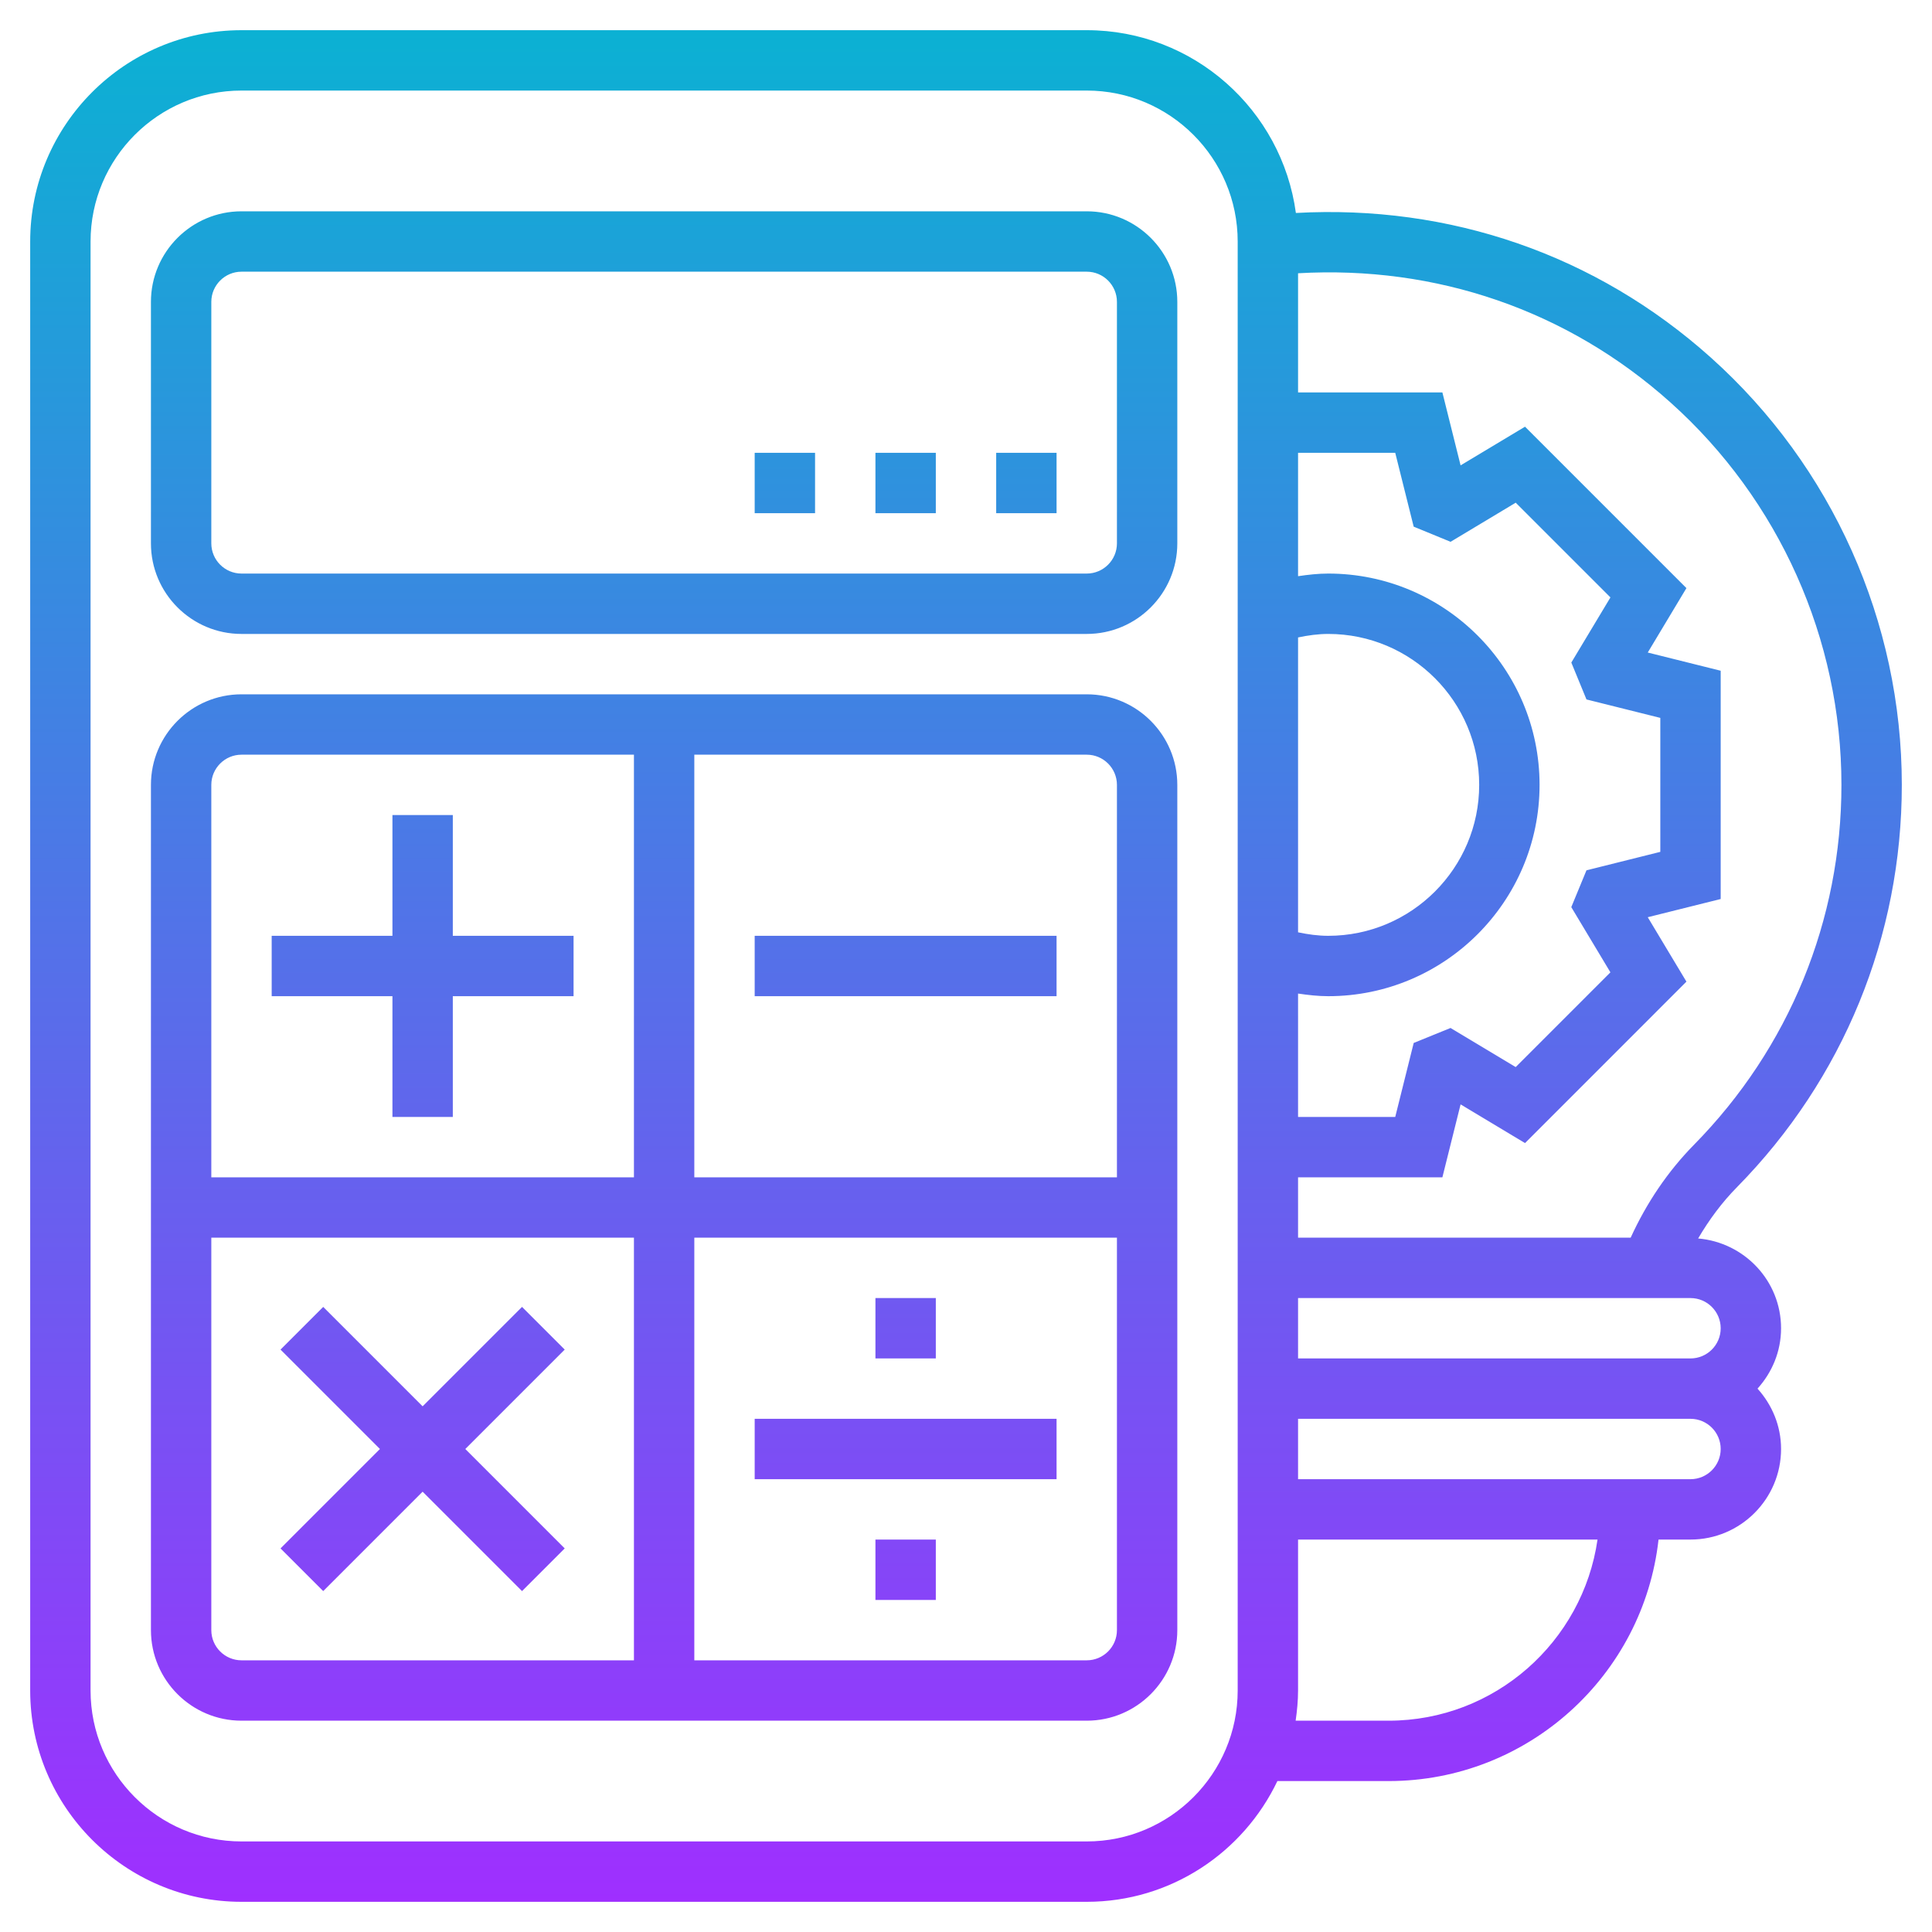 <svg id="Layer_3" enable-background="new 0 0 64 64" height="512" viewBox="0 0 64 64" width="512" xmlns="http://www.w3.org/2000/svg" xmlns:xlink="http://www.w3.org/1999/xlink"><linearGradient id="SVGID_1_" gradientUnits="userSpaceOnUse" x1="32" x2="32" y1="63" y2="1"><stop offset="0" stop-color="#9f2fff"/><stop offset="1" stop-color="#0bb1d3"/></linearGradient><path d="m36 7h-28c-1.654 0-3 1.346-3 3v8c0 1.654 1.346 3 3 3h28c1.654 0 3-1.346 3-3v-8c0-1.654-1.346-3-3-3zm1 11c0 .551-.449 1-1 1h-28c-.551 0-1-.449-1-1v-8c0-.551.449-1 1-1h28c.551 0 1 .449 1 1zm-1 5h-28c-1.654 0-3 1.346-3 3v28c0 1.654 1.346 3 3 3h28c1.654 0 3-1.346 3-3v-28c0-1.654-1.346-3-3-3zm1 3v13h-14v-14h13c.551 0 1 .449 1 1zm-29-1h13v14h-14v-13c0-.551.449-1 1-1zm-1 29v-13h14v14h-13c-.551 0-1-.448-1-1zm29 1h-13v-14h14v13c0 .552-.449 1-1 1zm-23-22h-4v-2h4v-4h2v4h4v2h-4v4h-2zm12 0v-2h10v2zm-9.586 15 3.293 3.293-1.414 1.414-3.293-3.293-3.293 3.293-1.414-1.414 3.293-3.293-3.293-3.293 1.414-1.414 3.293 3.293 3.293-3.293 1.414 1.414zm9.586-1h10v2h-10zm6-2h-2v-2h2zm-2 6h2v2h-2zm27.671-39.158c-3.806-3.409-8.65-5.069-13.743-4.787-.463-3.413-3.389-6.055-6.928-6.055h-28c-3.86 0-7 3.14-7 7v48c0 3.859 3.14 7 7 7h28c2.785 0 5.189-1.639 6.315-4h3.685c4.624 0 8.442-3.507 8.941-8h1.059c1.654 0 3-1.346 3-3 0-.771-.301-1.468-.78-2 .48-.532.78-1.229.78-2 0-1.568-1.213-2.843-2.747-2.974.363-.62.789-1.195 1.293-1.706 3.517-3.576 5.454-8.306 5.454-13.32 0-5.396-2.307-10.556-6.329-14.158zm-4.117 11.328 2.446.611v4.438l-2.446.611-.503 1.22 1.296 2.16-3.138 3.138-2.158-1.295-1.22.496-.612 2.451h-3.219v-4.087c.332.049.665.087 1 .087 3.86 0 7-3.14 7-7s-3.14-7-7-7c-.335 0-.668.038-1 .087v-4.087h3.219l.611 2.446 1.222.502 2.158-1.296 3.138 3.138-1.296 2.158zm-9.554-2.054c.332-.07.666-.116 1-.116 2.757 0 5 2.243 5 5s-2.243 5-5 5c-.334 0-.668-.046-1-.116zm-2 34.884c0 2.757-2.243 5-5 5h-28c-2.757 0-5-2.243-5-5v-48c0-2.757 2.243-5 5-5h28c2.757 0 5 2.243 5 5zm5 1h-3.08c.047-.328.08-.66.08-1v-5h9.92c-.488 3.386-3.401 6-6.92 6zm10-8h-13v-2h13c.551 0 1 .448 1 1s-.449 1-1 1zm1-5c0 .552-.449 1-1 1h-13v-2h13c.551 0 1 .448 1 1zm-.88-6.083c-.878.893-1.576 1.932-2.102 3.083h-11.018v-2h4.781l.603-2.416 2.134 1.282 5.347-5.348-1.281-2.134 2.416-.603v-7.562l-2.416-.603 1.281-2.134-5.347-5.347-2.134 1.281-.603-2.416h-4.781v-3.948c4.572-.263 8.924 1.222 12.337 4.28 3.599 3.223 5.663 7.84 5.663 12.668 0 4.485-1.733 8.718-4.88 11.917zm-23.12-22.917h2v2h-2zm-4 0h2v2h-2zm-4 0h2v2h-2z" fill="url(#SVGID_1_)"/></svg>